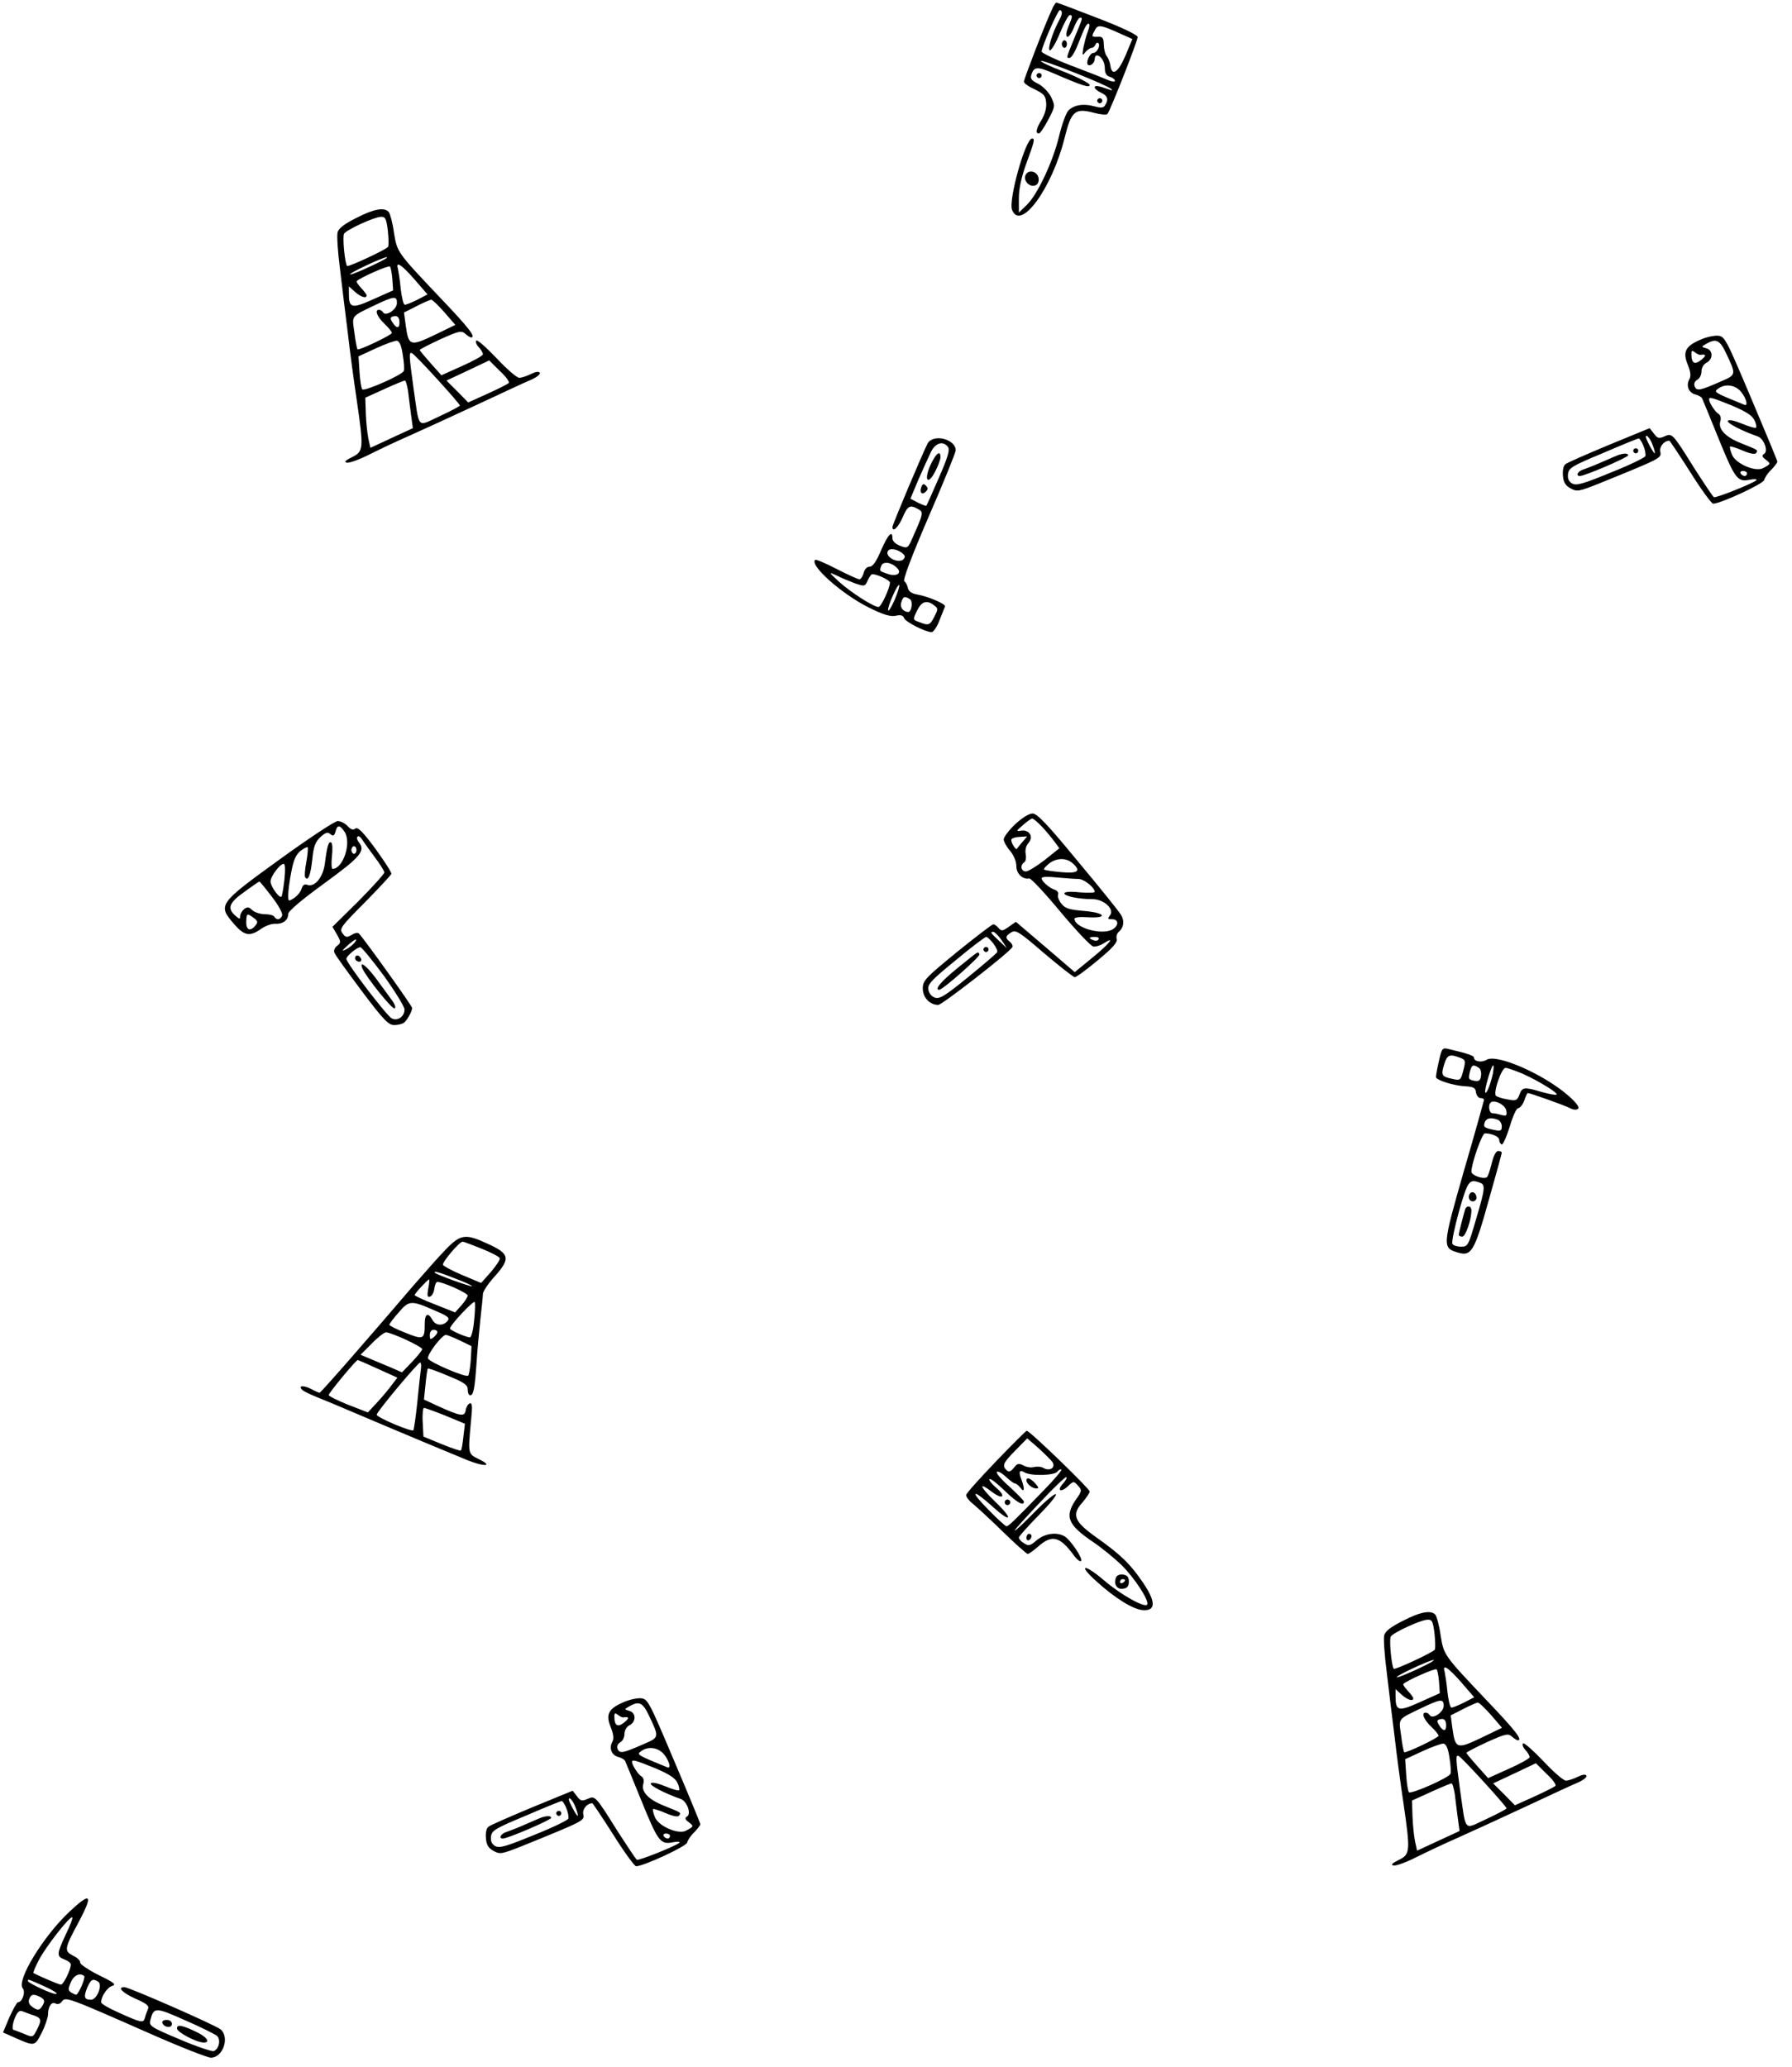 <?xml version="1.0" encoding="UTF-8"?>
<svg xmlns="http://www.w3.org/2000/svg" xmlns:xlink="http://www.w3.org/1999/xlink" width="150pt" height="173pt" viewBox="0 0 150 173" version="1.1">
<g id="surface1">
<path style=" stroke:none;fill-rule:nonzero;fill:rgb(0%,0%,0%);fill-opacity:1;" d="M 88.059 0.781 C 87.508 1.938 85.707 6.617 85.707 6.828 C 85.707 6.977 86.109 7.25 86.617 7.48 C 87.359 7.84 87.527 8.008 87.57 8.598 C 87.613 9.02 87.465 9.547 87.211 9.992 C 86.746 10.727 86.641 11.172 86.957 11.172 C 87.062 11.172 87.402 10.664 87.738 10.031 C 88.332 8.895 88.332 8.875 87.992 8.137 C 87.781 7.715 87.316 7.23 86.914 7.02 C 86.281 6.703 86.215 6.574 86.363 6.156 C 86.574 5.586 86.871 5.562 88.184 6.133 C 90.617 7.188 91.211 7.375 91.211 7.102 C 91.211 6.977 90.238 6.469 89.074 6.008 C 87.887 5.562 87.02 5.145 87.148 5.102 C 87.402 5.016 92.691 7.125 93.008 7.441 C 93.156 7.586 93.074 7.586 92.797 7.48 C 91.953 7.168 91.633 7.125 91.633 7.312 C 91.633 7.418 91.867 7.629 92.164 7.758 C 92.715 8.008 92.82 8.324 92.5 8.809 C 92.375 9.043 92.141 9.043 91.59 8.895 C 90.66 8.641 89.855 8.789 89.41 9.273 C 89.223 9.484 88.883 10.434 88.648 11.402 C 88.141 13.531 86.828 16.312 85.941 17.156 L 85.285 17.789 L 85.285 16.586 C 85.285 15.785 85.496 14.816 85.918 13.656 C 86.598 11.805 86.641 11.594 86.387 11.594 C 85.836 11.594 84.395 16.758 84.715 17.559 C 85.41 19.391 88.059 15.785 89.117 11.527 C 89.664 9.297 89.984 9.02 91.57 9.441 C 92.121 9.59 92.605 9.633 92.691 9.547 C 92.926 9.297 95.23 3.414 95.23 3.098 C 95.23 2.93 93.879 2.277 91.887 1.516 C 90.047 0.801 88.48 0.211 88.418 0.211 C 88.375 0.211 88.184 0.465 88.059 0.781 Z M 88.883 1.074 C 88.883 1.203 88.797 1.453 88.672 1.664 C 88.078 2.762 87.633 4.215 87.887 4.215 C 88.016 4.215 88.418 3.539 88.734 2.738 C 89.074 1.918 89.434 1.266 89.539 1.266 C 89.793 1.266 89.793 1.371 89.434 2.215 C 89.242 2.676 89.199 2.992 89.328 3.078 C 89.434 3.141 89.688 2.805 89.879 2.34 C 90.066 1.855 90.301 1.477 90.406 1.477 C 90.641 1.477 90.66 1.453 89.941 3.16 C 89.223 4.91 89.242 4.848 89.539 4.848 C 89.645 4.848 89.898 4.488 90.09 4.047 C 90.258 3.625 90.535 2.949 90.703 2.551 C 91.062 1.707 91.379 1.832 91.043 2.676 C 90.914 2.992 90.766 3.605 90.68 4.004 C 90.574 4.656 90.598 4.699 90.852 4.363 C 91.02 4.172 91.254 4.004 91.379 4.004 C 91.508 4.004 91.633 3.879 91.695 3.73 C 91.738 3.605 91.844 3.539 91.93 3.605 C 92.141 3.793 91.824 4.426 91.527 4.426 C 91.23 4.426 90.871 5.207 91.062 5.418 C 91.254 5.586 91.633 5.27 91.633 4.934 C 91.633 4.762 91.719 4.637 91.805 4.637 C 92.141 4.637 92.48 5.164 92.48 5.711 C 92.48 6.113 92.605 6.344 92.902 6.43 C 93.137 6.492 93.328 6.66 93.328 6.766 C 93.328 6.871 93.008 6.828 92.648 6.66 C 92.27 6.492 90.871 5.945 89.582 5.457 C 88.27 4.953 87.191 4.426 87.191 4.32 C 87.191 3.922 88.543 0.844 88.715 0.844 C 88.797 0.844 88.883 0.949 88.883 1.074 Z M 93.793 2.824 L 94.785 3.266 L 94.215 4.637 C 93.602 6.07 93.074 6.43 92.945 5.48 C 92.902 5.184 92.754 4.828 92.629 4.68 C 92.5 4.512 92.395 4.09 92.395 3.73 C 92.375 3.16 92.289 3.055 91.91 3.078 C 91.359 3.098 91.336 3.078 91.656 2.508 C 91.887 2.043 92.121 2.066 93.793 2.824 Z M 93.793 2.824 "/>
<path style=" stroke:none;fill-rule:nonzero;fill:rgb(0%,0%,0%);fill-opacity:1;" d="M 88.883 3.688 C 88.883 3.855 88.988 4.004 89.094 4.004 C 89.223 4.004 89.305 3.855 89.305 3.688 C 89.305 3.52 89.223 3.371 89.094 3.371 C 88.988 3.371 88.883 3.52 88.883 3.688 Z M 88.883 3.688 "/>
<path style=" stroke:none;fill-rule:nonzero;fill:rgb(0%,0%,0%);fill-opacity:1;" d="M 86.766 6.324 C 86.766 6.43 86.871 6.535 86.977 6.535 C 87.105 6.535 87.191 6.43 87.191 6.324 C 87.191 6.195 87.105 6.113 86.977 6.113 C 86.871 6.113 86.766 6.195 86.766 6.324 Z M 86.766 6.324 "/>
<path style=" stroke:none;fill-rule:nonzero;fill:rgb(0%,0%,0%);fill-opacity:1;" d="M 91.844 8.43 C 91.844 8.535 91.953 8.641 92.059 8.641 C 92.184 8.641 92.27 8.535 92.27 8.43 C 92.27 8.305 92.184 8.219 92.059 8.219 C 91.953 8.219 91.844 8.305 91.844 8.43 Z M 91.844 8.43 "/>
<path style=" stroke:none;fill-rule:nonzero;fill:rgb(0%,0%,0%);fill-opacity:1;" d="M 85.836 14.668 C 85.645 15.133 86.195 15.703 86.66 15.512 C 86.871 15.449 86.977 15.195 86.938 14.922 C 86.852 14.312 86.047 14.145 85.836 14.668 Z M 85.836 14.668 "/>
<path style=" stroke:none;fill-rule:nonzero;fill:rgb(0%,0%,0%);fill-opacity:1;" d="M 29.797 18.254 C 28.824 18.738 28.336 19.117 28.254 19.453 C 28.188 19.707 28.273 21.098 28.465 22.551 C 28.633 24.008 28.93 26.41 29.121 27.926 C 29.289 29.422 29.629 31.934 29.859 33.469 C 30.453 37.559 30.434 37.77 29.48 38.254 C 28.906 38.527 28.781 38.676 29.035 38.719 C 29.227 38.762 30.07 38.465 30.898 38.043 C 31.742 37.621 33.246 36.906 34.262 36.465 C 35.258 36.02 37.754 34.883 39.785 33.934 C 41.816 32.984 43.891 32.016 44.398 31.805 C 44.906 31.594 45.246 31.32 45.184 31.195 C 45.098 31.066 44.82 31.109 44.441 31.301 C 44.102 31.469 43.66 31.617 43.469 31.617 C 43.258 31.617 42.41 30.879 41.562 29.973 C 40.715 29.086 39.953 28.41 39.871 28.496 C 39.785 28.602 39.871 28.832 40.062 29.043 C 40.273 29.254 40.422 29.527 40.422 29.656 C 40.422 29.762 39.637 30.203 38.684 30.625 L 36.949 31.406 L 36.062 30.414 C 35.555 29.844 35.152 29.359 35.129 29.297 C 35.129 29.234 35.914 28.832 36.863 28.391 C 38.41 27.695 38.621 27.652 38.938 27.926 C 39.129 28.094 39.363 28.242 39.426 28.242 C 39.871 28.242 39.297 27.484 36.844 24.914 C 33.227 21.098 33.246 21.121 32.973 19.453 C 32.867 18.652 32.652 17.895 32.547 17.746 C 32.188 17.324 31.301 17.473 29.797 18.254 Z M 32.465 19.305 C 32.527 19.938 32.547 20.551 32.484 20.656 C 32.336 20.887 29.16 22.363 29.055 22.258 C 28.867 22.066 28.652 19.812 28.801 19.559 C 29.016 19.223 31.301 18.168 31.871 18.148 C 32.25 18.125 32.336 18.273 32.465 19.305 Z M 31.129 22.234 C 30.285 22.637 29.457 22.973 29.332 22.973 C 28.992 22.953 31.996 21.539 32.379 21.52 C 32.547 21.52 31.996 21.836 31.129 22.234 Z M 32.844 23.375 L 32.906 24.301 L 31.258 25.039 C 29.438 25.863 29.203 25.797 29.203 24.574 L 29.203 23.965 L 29.691 24.406 C 30.18 24.852 30.688 25.02 30.688 24.723 C 30.688 24.641 30.473 24.363 30.219 24.09 C 29.965 23.816 29.797 23.562 29.859 23.523 C 30.199 23.207 32.504 22.195 32.633 22.301 C 32.719 22.383 32.801 22.867 32.844 23.375 Z M 34.707 23.395 L 35.785 24.641 L 34.938 25.082 C 34.473 25.312 34.008 25.504 33.883 25.504 C 33.777 25.504 33.629 24.914 33.543 24.176 C 33.48 23.457 33.352 22.699 33.309 22.488 C 33.098 21.816 33.605 22.129 34.707 23.395 Z M 33.227 25.355 C 33.227 25.902 32.293 26.516 32.062 26.137 C 31.977 26.008 31.848 25.926 31.723 25.926 C 31.34 25.926 31.555 26.492 32.168 27.082 C 32.527 27.422 32.801 27.758 32.801 27.863 C 32.801 28.031 30.031 29.359 29.922 29.234 C 29.883 29.191 29.754 28.582 29.668 27.844 C 29.457 26.367 29.352 26.516 31.32 25.566 C 32.992 24.766 33.227 24.746 33.227 25.355 Z M 37.203 26.137 L 38.113 27.188 L 36.379 28.031 C 34.348 29 34.199 28.961 33.965 27.254 L 33.816 26.156 L 34.855 25.629 C 35.406 25.336 35.977 25.102 36.082 25.082 C 36.211 25.082 36.695 25.566 37.203 26.137 Z M 33.438 27 C 33.438 27.504 33.184 27.504 32.867 27 C 32.652 26.684 32.652 26.559 32.867 26.492 C 33.246 26.367 33.438 26.535 33.438 27 Z M 33.711 29.676 C 33.816 30.289 33.859 30.922 33.797 31.047 C 33.668 31.383 30.496 32.773 30.324 32.586 C 30.242 32.5 30.137 31.848 30.094 31.129 L 30.008 29.824 L 31.469 29.148 C 32.25 28.793 33.055 28.496 33.227 28.516 C 33.438 28.559 33.605 28.938 33.711 29.676 Z M 36.59 31.723 C 37.648 32.879 38.496 33.871 38.496 33.934 C 38.496 33.996 37.734 34.398 36.824 34.82 C 34.855 35.727 35.129 36.02 34.602 32.395 C 34.242 29.762 34.219 29.445 34.473 29.551 C 34.578 29.57 35.531 30.562 36.59 31.723 Z M 42.578 32.059 C 42.496 32.141 41.711 32.543 40.824 32.941 L 39.191 33.68 L 38.281 32.754 L 37.371 31.848 L 39.172 31.004 L 40.949 30.16 L 41.84 31.047 C 42.348 31.512 42.684 31.973 42.578 32.059 Z M 34.156 32.711 C 34.219 33.219 34.324 34.125 34.41 34.734 L 34.559 35.832 L 32.781 36.652 L 31.004 37.477 L 30.832 36.695 C 30.75 36.273 30.645 35.348 30.621 34.609 L 30.578 33.281 L 32.168 32.562 C 33.035 32.164 33.816 31.848 33.883 31.848 C 33.965 31.828 34.07 32.227 34.156 32.711 Z M 34.156 32.711 "/>
<path style=" stroke:none;fill-rule:nonzero;fill:rgb(0%,0%,0%);fill-opacity:1;" d="M 142.277 28.453 C 141.07 28.98 140.836 29.465 141.281 30.539 C 141.516 31.109 141.555 31.488 141.406 31.742 C 141.113 32.27 141.344 32.859 141.895 33.008 C 142.168 33.07 142.445 33.238 142.488 33.363 C 142.551 33.512 143.145 34.945 143.801 36.57 C 145.238 40.109 145.43 40.34 146.445 40.152 C 146.848 40.066 147.102 40.09 147.016 40.195 C 146.742 40.445 143.609 41.711 143.461 41.605 C 143.375 41.562 142.68 40.512 141.875 39.266 C 139.969 36.211 139.969 36.23 139.312 36.527 C 138.867 36.715 138.742 36.695 138.445 36.293 L 138.086 35.832 L 134.699 37.223 C 132.836 38 131.188 38.719 131.039 38.844 C 130.867 38.973 130.785 39.371 130.828 39.812 C 130.867 40.363 131.039 40.637 131.461 40.867 C 131.992 41.164 132.141 41.141 133.789 40.488 C 139.145 38.316 139.082 38.34 138.973 37.793 C 138.891 37.371 139.293 36.883 139.734 36.883 C 139.777 36.883 140.562 38.066 141.492 39.52 C 142.402 40.973 143.27 42.152 143.398 42.152 C 144.012 42.152 147.609 40.488 147.672 40.172 C 147.715 39.984 147.969 39.582 148.266 39.309 C 148.539 39.035 148.773 38.719 148.773 38.633 C 148.773 38.551 147.777 36.148 146.57 33.301 C 144.457 28.305 144.371 28.137 143.777 28.094 C 143.441 28.074 142.762 28.223 142.277 28.453 Z M 144.457 29.508 C 145.344 31.363 145.344 31.363 144.074 31.91 C 142.297 32.691 142.023 32.754 141.852 32.332 C 141.77 32.121 141.852 31.91 142.062 31.785 C 142.277 31.68 142.422 31.363 142.422 31.09 C 142.422 30.793 142.594 30.477 142.848 30.352 C 143.418 30.055 143.398 29.297 142.824 29.148 C 142.383 29.023 142.383 29.023 142.867 28.75 C 143.652 28.305 143.969 28.477 144.457 29.508 Z M 142.34 29.699 C 142.824 29.613 142.848 29.762 142.402 30.117 C 141.852 30.562 141.578 30.395 141.578 29.633 C 141.578 29.316 141.641 29.297 141.875 29.488 C 142.043 29.613 142.254 29.719 142.34 29.699 Z M 145.555 32.605 C 146.086 33.07 146.422 34.059 146 33.871 C 143.48 32.84 143.418 32.816 143.82 32.523 C 144.348 32.141 145.047 32.184 145.555 32.605 Z M 145.004 33.953 C 146.148 34.441 146.676 34.777 146.848 35.156 C 146.996 35.43 147.039 35.727 146.996 35.789 C 146.93 35.852 146.402 35.703 145.809 35.453 C 145.195 35.199 144.711 35.094 144.625 35.219 C 144.52 35.387 145.746 36.043 147.145 36.527 C 147.652 36.715 148.031 37.75 147.672 37.98 C 147.461 38.105 147.48 38.234 147.801 38.465 C 148.242 38.805 148.242 38.824 147.566 39.184 C 146.91 39.52 145.238 38.781 144.965 38.023 C 144.836 37.707 144.773 37.41 144.816 37.371 C 144.859 37.328 145.344 37.477 145.875 37.707 C 146.508 37.98 146.91 38.043 146.996 37.918 C 147.164 37.645 147.207 37.688 145.746 37.094 C 144.414 36.57 143.777 35.895 144.012 35.219 C 144.074 34.965 144.012 34.734 143.84 34.629 C 143.566 34.48 143.059 33.68 143.059 33.43 C 143.059 33.195 143.355 33.281 145.004 33.953 Z M 138.359 37.305 C 138.488 37.645 138.551 37.938 138.508 37.938 C 138.402 37.938 137.77 36.758 137.77 36.57 C 137.77 36.254 138.172 36.738 138.359 37.305 Z M 137.555 37.285 C 137.703 37.645 137.77 38.023 137.727 38.172 C 137.684 38.297 136.391 38.93 134.848 39.539 C 132.539 40.488 131.969 40.656 131.609 40.469 C 131.312 40.301 131.207 40.066 131.25 39.668 C 131.312 39.16 131.59 38.992 134.172 37.918 C 135.738 37.242 137.09 36.695 137.156 36.695 C 137.238 36.676 137.41 36.949 137.555 37.285 Z M 146.234 39.625 C 146.234 39.73 146.148 39.836 146.043 39.836 C 145.914 39.836 145.766 39.73 145.703 39.625 C 145.641 39.5 145.727 39.414 145.895 39.414 C 146.086 39.414 146.234 39.5 146.234 39.625 Z M 146.234 39.625 "/>
<path style=" stroke:none;fill-rule:nonzero;fill:rgb(0%,0%,0%);fill-opacity:1;" d="M 136.711 37.727 C 136.711 37.832 136.816 37.938 136.922 37.938 C 137.047 37.938 137.133 37.832 137.133 37.727 C 137.133 37.602 137.047 37.516 136.922 37.516 C 136.816 37.516 136.711 37.602 136.711 37.727 Z M 136.711 37.727 "/>
<path style=" stroke:none;fill-rule:nonzero;fill:rgb(0%,0%,0%);fill-opacity:1;" d="M 135.441 38.086 C 135.27 38.148 134.656 38.422 134.066 38.676 C 133.492 38.93 132.793 39.203 132.539 39.289 C 132.055 39.434 131.863 39.836 132.246 39.836 C 132.648 39.836 136.285 38.277 136.285 38.105 C 136.285 37.918 135.926 37.918 135.441 38.086 Z M 135.441 38.086 "/>
<path style=" stroke:none;fill-rule:nonzero;fill:rgb(0%,0%,0%);fill-opacity:1;" d="M 77.645 37.117 C 77.266 37.832 74.703 43.902 74.703 44.094 C 74.703 44.598 75.191 44.137 75.551 43.312 C 75.973 42.324 76.164 42.219 76.84 42.598 C 77.309 42.828 77.285 42.996 76.48 44.789 C 75.996 45.906 75.996 45.926 75.34 45.676 C 74.957 45.527 74.703 45.273 74.703 45.062 C 74.703 44.324 74.344 44.703 73.75 46.055 C 73.348 47 73.055 47.422 72.801 47.422 C 72.566 47.422 72.375 47.633 72.293 47.949 C 72.207 48.246 72.059 48.477 71.93 48.477 C 71.805 48.477 70.938 48.078 70.027 47.613 C 69.094 47.129 68.293 46.789 68.227 46.855 C 67.762 47.316 70.449 49.699 72.672 50.816 C 73.941 51.449 74.512 51.617 74.957 51.535 C 75.383 51.43 75.594 51.492 75.676 51.723 C 75.805 52.059 77.477 52.902 77.984 52.902 C 78.133 52.902 78.43 52.461 78.641 51.914 C 78.871 51.344 79.062 50.836 79.105 50.754 C 79.191 50.562 77.75 49.93 76.82 49.762 C 76.312 49.68 76.059 49.488 75.996 49.215 C 75.953 48.984 75.824 48.73 75.699 48.645 C 75.551 48.562 76.25 46.688 77.73 43.25 C 78.98 40.383 79.996 37.875 79.996 37.688 C 79.996 36.738 78.109 36.273 77.645 37.117 Z M 79.34 37.391 C 79.527 37.621 79.379 38.172 78.598 39.961 C 78.047 41.227 77.582 42.281 77.539 42.324 C 77.52 42.363 77.199 42.238 76.84 42.07 L 76.207 41.734 L 76.906 40.066 C 77.309 39.16 77.773 38.129 77.961 37.75 C 78.344 37.055 78.938 36.883 79.34 37.391 Z M 75.465 46.242 C 75.781 46.496 75.805 46.602 75.613 46.812 C 75.273 47.148 74.281 46.75 74.281 46.266 C 74.281 45.863 74.914 45.863 75.465 46.242 Z M 75.062 47.508 C 75.551 47.949 75.062 48.289 74.324 48.035 C 73.582 47.781 73.602 47.801 73.773 47.34 C 73.922 46.961 74.598 47.043 75.062 47.508 Z M 71.551 48.812 C 72.375 49.09 72.398 49.09 72.629 48.582 C 72.758 48.289 72.926 48.055 73.012 48.055 C 73.457 48.055 74.492 48.562 74.492 48.75 C 74.492 49.215 73.75 50.797 73.539 50.797 C 73.117 50.797 71.191 49.551 70.258 48.707 C 69.348 47.867 69.328 47.844 70.027 48.16 C 70.406 48.352 71.105 48.645 71.551 48.812 Z M 74.895 50.184 C 74.617 50.797 74.387 51.195 74.344 51.07 C 74.258 50.816 75.129 48.836 75.273 48.961 C 75.316 49.023 75.148 49.574 74.895 50.184 Z M 76.164 50.141 C 76.438 50.312 76.312 51.219 76.016 51.219 C 75.594 51.195 75.297 50.816 75.445 50.395 C 75.594 49.91 75.719 49.867 76.164 50.141 Z M 78.176 50.648 C 78.535 50.922 78.535 50.965 78.215 51.598 C 77.836 52.336 77.73 52.375 76.945 52.059 C 76.398 51.871 76.398 51.848 76.758 51.113 C 77.137 50.332 77.562 50.184 78.176 50.648 Z M 78.176 50.648 "/>
<path style=" stroke:none;fill-rule:nonzero;fill:rgb(0%,0%,0%);fill-opacity:1;" d="M 77.879 38.93 C 77.309 40.215 77.668 40.656 78.281 39.457 C 78.535 38.973 78.723 38.445 78.723 38.254 C 78.723 37.621 78.324 37.961 77.879 38.93 Z M 77.879 38.93 "/>
<path style=" stroke:none;fill-rule:nonzero;fill:rgb(0%,0%,0%);fill-opacity:1;" d="M 77.117 40.762 C 76.945 41.227 77.18 41.457 77.496 41.141 C 77.688 40.953 77.688 40.824 77.496 40.637 C 77.309 40.445 77.223 40.488 77.117 40.762 Z M 77.117 40.762 "/>
<path style=" stroke:none;fill-rule:nonzero;fill:rgb(0%,0%,0%);fill-opacity:1;" d="M 84.969 68.984 C 84.438 69.492 84.016 70.059 84.016 70.25 C 84.016 70.418 84.246 70.859 84.543 71.199 C 84.863 71.578 85.074 72.082 85.074 72.484 C 85.074 73.117 85.602 73.621 86.152 73.516 C 86.281 73.473 87.465 74.738 88.754 76.297 C 90.066 77.859 91.297 79.164 91.508 79.207 C 91.695 79.25 92.098 79.125 92.375 78.953 C 93.434 78.258 92.859 78.996 91.422 80.156 L 89.961 81.355 L 87.508 79.25 L 85.031 77.141 L 84.438 77.562 C 83.93 77.922 83.824 77.941 83.594 77.668 C 83.445 77.5 83.254 77.352 83.148 77.352 C 83.043 77.352 81.668 78.406 80.102 79.672 C 77.453 81.844 77.242 82.055 77.242 82.727 C 77.242 83.484 77.836 84.098 78.535 84.098 C 78.852 84.098 84.438 79.754 84.734 79.27 C 84.797 79.164 84.715 78.977 84.543 78.828 C 84.121 78.492 84.141 78.344 84.648 78.027 C 85.031 77.797 85.305 77.965 87.402 79.777 C 88.691 80.871 89.855 81.777 89.961 81.777 C 90.09 81.777 90.957 81.145 91.887 80.367 C 93.113 79.355 93.539 78.871 93.477 78.598 C 93.41 78.387 93.496 78.113 93.645 77.984 C 94.09 77.605 94.152 76.996 93.77 76.469 C 93.582 76.172 91.973 74.172 90.172 72.02 C 87.656 68.965 86.809 68.078 86.43 68.078 C 86.133 68.078 85.539 68.457 84.969 68.984 Z M 87.211 69.176 C 87.57 69.555 88.035 70.125 88.27 70.438 L 88.672 70.988 L 87.465 71.957 C 86.789 72.484 86.066 72.926 85.879 72.926 C 85.453 72.926 85.371 72.398 85.73 72.168 C 85.855 72.105 85.918 71.789 85.855 71.473 C 85.793 71.137 85.879 70.777 86.09 70.543 C 86.535 70.039 86.172 69.426 85.496 69.512 C 85.031 69.598 85.031 69.555 85.625 69.047 C 85.961 68.754 86.32 68.5 86.406 68.5 C 86.492 68.5 86.871 68.816 87.211 69.176 Z M 85.582 70.461 C 85.371 70.715 85.156 70.965 85.117 71.031 C 85.031 71.156 84.648 70.566 84.648 70.293 C 84.648 70.164 84.945 70.059 85.305 70.039 L 85.984 69.996 Z M 89.77 72.23 C 90.512 72.883 90.258 73.117 88.84 72.988 C 88.098 72.926 87.465 72.82 87.402 72.777 C 87.336 72.715 87.527 72.504 87.805 72.273 C 88.418 71.789 89.242 71.766 89.77 72.23 Z M 90.281 73.559 C 90.723 73.559 91.633 74.273 91.633 74.633 C 91.633 74.719 91.062 74.738 90.363 74.676 C 89.582 74.59 89.094 74.633 89.094 74.762 C 89.094 74.992 90.258 75.246 91.441 75.246 C 92.418 75.246 93.328 76.109 92.902 76.613 C 92.691 76.891 92.715 76.93 93.094 76.93 C 93.664 76.93 93.664 77.48 93.094 77.797 C 92.164 78.281 89.941 77.625 89.941 76.891 C 89.941 76.762 90.426 76.719 91.043 76.762 C 92.797 76.867 92.543 76.383 90.746 76.234 C 89.496 76.129 89.156 76.023 88.84 75.625 C 88.629 75.352 88.5 75.012 88.566 74.867 C 88.629 74.719 88.5 74.527 88.289 74.465 C 87.805 74.297 87.191 73.75 87.191 73.496 C 87.191 73.367 87.676 73.348 88.48 73.434 C 89.199 73.496 90.004 73.559 90.281 73.559 Z M 83.824 78.66 L 84.289 79.355 L 83.633 78.742 C 82.914 78.07 82.852 77.984 83.148 77.984 C 83.254 77.984 83.57 78.301 83.824 78.66 Z M 83.148 78.953 C 83.379 79.27 83.527 79.586 83.465 79.691 C 83.402 79.797 82.301 80.746 81.031 81.777 C 79.086 83.359 78.641 83.633 78.238 83.484 C 77.961 83.379 77.75 83.105 77.707 82.789 C 77.645 82.348 78.027 81.969 80.016 80.344 C 81.305 79.27 82.449 78.406 82.555 78.406 C 82.641 78.406 82.914 78.66 83.148 78.953 Z M 91.953 78.617 C 91.887 78.723 91.695 78.766 91.527 78.68 C 91.082 78.531 91.125 78.406 91.656 78.406 C 91.887 78.406 92.035 78.492 91.953 78.617 Z M 91.953 78.617 "/>
<path style=" stroke:none;fill-rule:nonzero;fill:rgb(0%,0%,0%);fill-opacity:1;" d="M 82.32 79.461 C 82.32 79.566 82.43 79.672 82.535 79.672 C 82.66 79.672 82.746 79.566 82.746 79.461 C 82.746 79.332 82.66 79.25 82.535 79.25 C 82.43 79.25 82.32 79.332 82.32 79.461 Z M 82.32 79.461 "/>
<path style=" stroke:none;fill-rule:nonzero;fill:rgb(0%,0%,0%);fill-opacity:1;" d="M 80.164 81 C 78.789 82.117 78.176 82.832 78.617 82.832 C 78.914 82.832 82.09 80.031 81.984 79.859 C 81.836 79.609 82.027 79.504 80.164 81 Z M 80.164 81 "/>
<path style=" stroke:none;fill-rule:nonzero;fill:rgb(0%,0%,0%);fill-opacity:1;" d="M 23.383 71.938 C 18.262 75.645 18.223 75.73 19.574 77.309 C 20.441 78.32 20.91 78.406 21.859 77.73 C 22.219 77.48 22.75 77.289 23.023 77.309 C 23.66 77.352 24.125 77.016 24.125 76.488 C 24.125 76.258 25.184 75.352 27.152 73.918 C 30.199 71.703 30.621 71.199 30.031 70.48 C 29.902 70.312 29.84 70.102 29.922 70.02 C 30.008 69.934 30.156 70.02 30.262 70.188 C 30.367 70.355 30.832 71.008 31.301 71.641 C 31.785 72.273 32.168 72.883 32.168 73.012 C 32.168 73.137 31.195 74.211 30.008 75.414 L 27.828 77.562 L 28.211 78.215 C 28.547 78.828 28.547 78.891 28.23 79.145 C 28.02 79.293 27.914 79.543 27.996 79.734 C 28.062 79.926 29.098 81.355 30.285 82.938 C 32.082 85.34 32.527 85.785 32.992 85.785 C 33.289 85.785 33.648 85.699 33.777 85.613 C 34.051 85.445 34.496 84.645 34.496 84.352 C 34.496 84.18 30.578 78.703 30.051 78.133 C 29.965 78.027 29.691 78.07 29.438 78.238 C 29.035 78.469 28.93 78.469 28.676 78.113 C 28.379 77.73 28.527 77.543 30.539 75.52 C 31.723 74.316 32.719 73.242 32.758 73.137 C 32.801 73.031 32.188 72.082 31.426 71.031 C 30.367 69.598 29.945 69.176 29.734 69.344 C 29.562 69.492 29.375 69.426 29.098 69.133 C 28.887 68.902 28.508 68.711 28.273 68.711 C 28.02 68.711 25.84 70.164 23.383 71.938 Z M 28.844 69.617 C 29.438 70.504 28.738 72.672 27.852 72.715 C 27.742 72.715 27.723 72.25 27.785 71.66 C 27.852 71.094 27.828 70.566 27.723 70.504 C 27.512 70.375 27.383 70.777 27.195 72.25 C 27.047 73.434 26.328 74.297 25.691 74.043 C 25.48 73.961 25.332 74.086 25.246 74.359 C 25.184 74.613 24.91 74.949 24.633 75.141 C 24.145 75.457 24.125 75.457 24.125 74.906 C 24.125 74.59 24.23 73.727 24.379 72.988 C 24.57 71.977 24.762 71.535 25.141 71.219 C 25.438 70.988 25.711 70.859 25.754 70.902 C 25.797 70.945 25.754 71.492 25.648 72.105 C 25.523 72.738 25.48 73.305 25.543 73.41 C 25.777 73.789 25.988 73.262 26.137 71.957 C 26.242 70.84 26.391 70.461 26.812 70.059 C 27.258 69.66 27.426 69.598 27.66 69.809 C 27.891 69.996 27.977 69.953 28.082 69.598 C 28.23 69.008 28.441 69.008 28.844 69.617 Z M 29.84 71.137 C 29.84 71.305 29.754 71.449 29.629 71.449 C 29.523 71.449 29.414 71.305 29.414 71.137 C 29.414 70.965 29.523 70.82 29.629 70.82 C 29.754 70.82 29.84 70.965 29.84 71.137 Z M 23.809 73.602 C 23.723 74.34 23.617 74.973 23.555 75.035 C 23.383 75.203 22.645 74.172 22.645 73.77 C 22.645 73.348 23.426 72.293 23.746 72.293 C 23.871 72.293 23.891 72.758 23.809 73.602 Z M 22.75 75.035 C 23.32 75.773 23.68 76.445 23.617 76.613 C 23.492 76.973 23.152 77.035 22.961 76.719 C 22.898 76.594 22.539 76.508 22.18 76.508 C 21.82 76.508 21.332 76.363 21.121 76.172 C 20.824 75.879 20.695 75.879 20.422 76.09 C 20.254 76.234 20.105 76.488 20.105 76.68 C 20.105 76.953 20.039 76.93 19.68 76.613 C 19.004 76.004 19.172 75.539 20.465 74.633 C 21.121 74.148 21.691 73.77 21.711 73.77 C 21.754 73.77 22.219 74.34 22.75 75.035 Z M 21.246 76.824 C 21.586 77.078 21.605 77.184 21.375 77.457 C 20.949 77.984 20.59 77.836 20.613 77.141 C 20.633 76.426 20.676 76.402 21.246 76.824 Z M 29.629 78.953 C 29.457 79.125 29.141 79.375 28.906 79.48 C 28.59 79.629 28.633 79.543 29.055 79.164 C 29.711 78.555 30.051 78.426 29.629 78.953 Z M 32.125 81.652 C 33.078 82.98 33.859 84.246 33.859 84.477 C 33.859 85.066 33.309 85.469 32.801 85.234 C 32.398 85.047 28.992 80.598 28.992 80.238 C 28.992 80.008 29.883 79.27 30.156 79.27 C 30.285 79.27 31.152 80.344 32.125 81.652 Z M 32.125 81.652 "/>
<path style=" stroke:none;fill-rule:nonzero;fill:rgb(0%,0%,0%);fill-opacity:1;" d="M 29.754 80.051 C 29.691 80.176 29.734 80.344 29.859 80.41 C 30.18 80.621 30.391 80.344 30.113 80.07 C 29.965 79.926 29.84 79.926 29.754 80.051 Z M 29.754 80.051 "/>
<path style=" stroke:none;fill-rule:nonzero;fill:rgb(0%,0%,0%);fill-opacity:1;" d="M 30.324 81.02 C 30.602 81.715 32.844 84.52 33.035 84.391 C 33.16 84.328 33.035 83.992 32.738 83.613 C 32.465 83.234 31.871 82.434 31.426 81.82 C 30.645 80.789 30.07 80.367 30.324 81.02 Z M 30.324 81.02 "/>
<path style=" stroke:none;fill-rule:nonzero;fill:rgb(0%,0%,0%);fill-opacity:1;" d="M 120.438 88.82 C 120.289 89.473 120.184 90.062 120.203 90.145 C 120.223 90.398 121.707 90.863 122.637 90.906 C 123.336 90.945 123.504 91.031 123.547 91.41 C 123.59 91.684 123.758 91.895 123.93 91.895 C 124.098 91.895 124.223 91.957 124.223 92.043 C 124.203 92.148 123.461 94.824 122.531 98.008 C 120.711 104.375 120.711 104.438 122.086 104.836 C 123.164 105.152 123.441 104.668 124.625 100.41 C 125.219 98.324 125.707 96.531 125.707 96.469 C 125.707 96.387 125.578 96.32 125.41 96.32 C 125.219 96.32 125.008 96.742 124.859 97.375 C 124.711 97.965 124.543 98.473 124.457 98.516 C 124.16 98.703 123.164 98.367 123.164 98.051 C 123.164 97.375 124.055 94.848 124.289 94.848 C 124.879 94.848 125.492 95.121 125.492 95.395 C 125.492 95.543 125.578 95.711 125.684 95.773 C 125.789 95.859 126.086 95.184 126.363 94.32 C 126.617 93.434 126.934 92.738 127.082 92.738 C 127.23 92.738 127.461 92.445 127.59 92.105 C 127.695 91.75 127.844 91.473 127.887 91.473 C 128.074 91.473 130.996 92.508 131.418 92.738 C 131.715 92.887 131.969 92.906 132.098 92.781 C 132.223 92.656 131.926 92.254 131.27 91.684 C 129.219 89.895 125.281 88.164 124.438 88.691 C 124.012 88.945 123.379 88.84 123.379 88.504 C 123.379 88.355 122.871 88.164 121.238 87.785 C 120.73 87.66 120.691 87.723 120.438 88.82 Z M 122.172 88.504 C 122.68 88.691 122.699 88.754 122.488 89.578 C 122.277 90.398 122.234 90.441 121.602 90.293 C 120.668 90.105 120.605 89.977 120.879 89.094 C 121.133 88.27 121.324 88.188 122.172 88.504 Z M 123.758 89.344 C 123.93 89.43 124.012 89.746 123.969 90.02 C 123.93 90.398 123.801 90.504 123.484 90.461 C 122.91 90.355 122.891 90.316 123.039 89.684 C 123.188 89.113 123.312 89.051 123.758 89.344 Z M 124.965 89.832 C 124.754 90.777 124.438 91.559 124.328 91.434 C 124.203 91.305 124.836 89.156 124.984 89.156 C 125.051 89.156 125.027 89.473 124.965 89.832 Z M 127.441 89.852 C 128.797 90.461 130.445 91.473 130.297 91.602 C 130.234 91.664 129.684 91.559 129.07 91.391 C 127.59 90.945 127.418 90.969 127.188 91.602 C 126.996 92.105 126.891 92.148 126.172 92 C 125.746 91.938 125.324 91.789 125.219 91.707 C 124.965 91.453 125.684 89.367 126.023 89.367 C 126.191 89.367 126.828 89.598 127.441 89.852 Z M 126.086 92.949 C 126.148 93.371 126.109 93.414 125.664 93.309 C 125.41 93.223 125.051 93.16 124.922 93.16 C 124.648 93.16 124.543 92.484 124.773 92.273 C 125.051 91.98 126.023 92.465 126.086 92.949 Z M 125.367 93.707 C 125.559 93.773 125.707 94.023 125.707 94.258 C 125.707 94.637 125.621 94.68 125.027 94.551 C 124.223 94.383 124.141 94.32 124.289 93.898 C 124.438 93.562 124.816 93.496 125.367 93.707 Z M 123.887 98.977 C 124.352 99.145 124.309 99.484 123.547 102.055 C 122.91 104.246 122.871 104.332 122.297 104.332 C 121.98 104.332 121.641 104.227 121.578 104.098 C 121.492 103.973 121.746 102.75 122.129 101.359 C 122.871 98.789 122.977 98.641 123.887 98.977 Z M 123.887 98.977 "/>
<path style=" stroke:none;fill-rule:nonzero;fill:rgb(0%,0%,0%);fill-opacity:1;" d="M 123.082 99.84 C 122.828 100.094 122.953 100.539 123.273 100.539 C 123.441 100.539 123.59 100.41 123.59 100.242 C 123.59 99.883 123.293 99.652 123.082 99.84 Z M 123.082 99.84 "/>
<path style=" stroke:none;fill-rule:nonzero;fill:rgb(0%,0%,0%);fill-opacity:1;" d="M 122.637 101.211 C 122.488 101.719 122.109 103.172 122.109 103.32 C 122.109 103.426 122.234 103.488 122.402 103.488 C 122.68 103.488 123.164 102.074 123.164 101.297 C 123.164 100.895 122.766 100.852 122.637 101.211 Z M 122.637 101.211 "/>
<path style=" stroke:none;fill-rule:nonzero;fill:rgb(0%,0%,0%);fill-opacity:1;" d="M 37.289 104.586 C 36.695 105.195 35.531 106.523 34.664 107.516 C 30.516 112.363 26.855 116.555 26.75 116.555 C 26.688 116.555 26.348 116.41 26.008 116.219 C 25.352 115.902 24.93 115.965 25.309 116.324 C 25.418 116.43 25.988 116.703 26.559 116.934 C 27.152 117.168 28.613 117.777 29.84 118.305 C 33.5 119.863 37.691 121.613 39.043 122.164 C 40.527 122.773 41.352 122.73 40.102 122.121 C 39.152 121.656 39.172 121.699 39.426 118.918 C 39.555 117.695 39.531 117.379 39.32 117.441 C 39.172 117.504 39.023 117.758 38.98 118.012 C 38.898 118.578 38.578 118.535 36.719 117.695 L 35.488 117.125 L 35.617 115.883 C 35.68 115.188 35.766 114.594 35.809 114.531 C 35.871 114.492 36.633 114.766 37.52 115.145 C 38.855 115.691 39.152 115.902 39.152 116.281 C 39.152 116.555 39.234 116.766 39.363 116.766 C 39.637 116.766 39.742 116.176 39.891 114.027 C 39.953 113.035 40.102 111.434 40.207 110.445 C 40.316 109.453 40.422 108.484 40.422 108.293 C 40.422 108.082 40.844 107.449 41.371 106.859 C 42.77 105.301 42.684 104.922 40.758 104.059 C 38.938 103.215 38.535 103.297 37.289 104.586 Z M 40.316 104.5 C 41.117 104.816 41.797 105.176 41.84 105.301 C 41.879 105.406 41.543 105.91 41.098 106.438 L 40.273 107.367 L 38.707 106.711 C 37.859 106.355 37.117 105.953 37.078 105.848 C 37.012 105.617 38.453 103.91 38.727 103.91 C 38.812 103.91 39.531 104.184 40.316 104.5 Z M 38.137 107.008 C 38.938 107.305 39.555 107.598 39.512 107.641 C 39.426 107.703 36.57 106.691 36.422 106.523 C 36.211 106.312 36.824 106.48 38.137 107.008 Z M 35.848 107.828 C 35.742 108.441 35.766 108.59 35.996 108.504 C 36.168 108.461 36.316 108.145 36.355 107.852 C 36.398 107.535 36.504 107.281 36.609 107.281 C 37.078 107.281 39.152 108.211 39.152 108.422 C 39.152 108.547 38.898 108.926 38.621 109.242 L 38.094 109.832 L 36.398 109.156 C 35.469 108.801 34.707 108.441 34.707 108.379 C 34.707 108.25 35.809 107.07 35.914 107.07 C 35.957 107.07 35.934 107.41 35.848 107.828 Z M 39.68 110.57 C 39.617 111.309 39.445 111.918 39.34 111.918 C 39.023 111.918 37.668 111.328 37.668 111.18 C 37.668 110.887 39.68 108.758 39.742 108.969 C 39.785 109.094 39.766 109.812 39.68 110.57 Z M 36.465 109.707 C 37.52 110.148 37.668 110.297 37.457 110.551 C 37.078 110.992 36.465 110.949 36.188 110.445 C 35.848 109.812 35.555 109.938 35.555 110.738 C 35.555 112.086 35.469 112.152 33.945 111.539 C 33.203 111.246 32.59 110.949 32.59 110.863 C 32.59 110.801 32.93 110.316 33.375 109.832 C 34.242 108.801 34.43 108.801 36.465 109.707 Z M 36.609 111.477 C 36.609 111.582 36.465 111.77 36.293 111.918 C 36.02 112.129 35.977 112.109 35.977 111.73 C 35.977 111.477 36.102 111.285 36.293 111.285 C 36.465 111.285 36.609 111.371 36.609 111.477 Z M 33.965 112.109 C 34.727 112.469 35.34 112.805 35.34 112.91 C 35.34 112.992 34.961 113.48 34.496 113.965 L 33.648 114.848 L 32.738 114.449 C 32.25 114.238 31.469 113.922 31.023 113.73 L 30.18 113.375 L 31.109 112.445 C 31.617 111.918 32.168 111.496 32.316 111.496 C 32.484 111.496 33.227 111.77 33.965 112.109 Z M 38.516 112.191 L 39.469 112.656 L 39.406 113.816 C 39.363 114.449 39.258 115.039 39.191 115.121 C 39.004 115.312 35.957 114.004 35.828 113.688 C 35.723 113.375 36.992 111.707 37.332 111.707 C 37.457 111.73 37.988 111.941 38.516 112.191 Z M 31.637 114.555 L 33.266 115.293 L 32.824 115.859 C 32.59 116.199 32.039 116.852 31.594 117.336 L 30.793 118.199 L 29.16 117.566 C 28.254 117.211 27.512 116.828 27.512 116.746 C 27.512 116.578 29.797 113.816 29.945 113.816 C 29.988 113.816 30.75 114.152 31.637 114.555 Z M 35.215 114.699 C 35.172 115.082 35.023 116.344 34.918 117.484 C 34.793 118.641 34.645 119.633 34.602 119.695 C 34.43 119.844 31.531 118.621 31.531 118.391 C 31.531 118.156 34.961 114.047 35.172 114.027 C 35.258 114.027 35.277 114.344 35.215 114.699 Z M 37.289 118.473 L 38.918 119.148 L 38.789 120.223 C 38.727 120.812 38.645 121.34 38.578 121.383 C 38.535 121.445 37.816 121.191 36.973 120.855 L 35.445 120.223 L 35.383 119.023 C 35.34 118.367 35.406 117.82 35.488 117.82 C 35.574 117.82 36.398 118.117 37.289 118.473 Z M 37.289 118.473 "/>
<path style=" stroke:none;fill-rule:nonzero;fill:rgb(0%,0%,0%);fill-opacity:1;" d="M 83.379 122.289 C 82.047 123.68 80.926 124.922 80.883 125.094 C 80.84 125.238 81.094 125.578 81.414 125.828 C 81.73 126.082 82.871 127.137 83.93 128.168 C 84.988 129.203 85.941 130.047 86.027 130.047 C 86.109 130.047 86.512 129.77 86.914 129.414 C 88.059 128.402 88.715 128.57 89.879 130.152 C 90.133 130.508 90.406 130.719 90.492 130.637 C 90.68 130.445 89.582 128.824 89.074 128.547 C 88.395 128.191 87.465 128.336 86.789 128.887 C 86.238 129.371 86.09 129.391 85.73 129.16 C 85.477 129.012 85.285 128.801 85.285 128.676 C 85.285 128.57 86.027 127.746 86.914 126.84 C 87.805 125.934 88.48 125.133 88.375 125.051 C 88.289 124.965 87.508 125.617 86.617 126.523 C 85.73 127.43 84.988 128.129 84.945 128.086 C 84.902 128.043 85.836 127.012 87.02 125.766 C 88.184 124.523 89.199 123.555 89.262 123.617 C 89.328 123.68 89.199 123.91 88.988 124.145 C 88.438 124.734 88.777 124.945 89.371 124.395 C 89.855 123.934 89.879 123.934 90.238 124.332 C 90.574 124.711 90.574 124.777 90.047 125.512 C 89.094 126.926 89.391 127.621 91.484 129.035 C 92.207 129.52 93.285 130.402 93.879 130.973 C 94.977 132.07 96.164 133.883 96.035 134.262 C 95.91 134.617 93.898 133.523 92.418 132.258 C 90.766 130.848 90.172 130.887 91.738 132.301 C 93.328 133.754 94.895 134.723 95.695 134.746 C 96.754 134.809 96.754 134.027 95.676 132.449 C 94.641 130.91 93.812 130.109 91.824 128.695 C 89.918 127.348 89.664 126.777 90.598 125.746 C 90.934 125.344 91.211 124.945 91.211 124.816 C 91.211 124.586 86.152 119.695 85.941 119.738 C 85.879 119.738 84.715 120.898 83.379 122.289 Z M 88.121 122.395 C 88.355 122.836 87.867 123.133 87.359 122.859 C 87.148 122.73 86.789 122.711 86.555 122.773 C 86.32 122.836 85.941 122.793 85.688 122.648 C 85.285 122.438 85.156 122.457 84.863 122.836 C 84.586 123.176 84.438 123.215 84.246 123.027 C 83.867 122.648 83.973 122.414 85.012 121.363 L 85.984 120.371 L 86.957 121.215 C 87.484 121.699 88.016 122.227 88.121 122.395 Z M 87.273 124.816 C 84.883 127.285 84.418 127.727 84.246 127.727 C 84.164 127.727 83.484 127.117 82.746 126.355 C 81.137 124.734 81.348 124.523 83.062 126.062 C 84.648 127.516 84.883 127.18 83.316 125.684 C 82.004 124.418 81.836 123.934 83.043 124.859 C 83.973 125.555 84.246 125.219 83.359 124.48 C 83 124.164 82.746 123.848 82.832 123.785 C 82.914 123.699 83.465 124.145 84.078 124.734 C 85.094 125.723 85.707 126.082 85.707 125.66 C 85.707 125.578 85.156 125.027 84.504 124.418 C 83.824 123.828 83.34 123.258 83.445 123.176 C 83.527 123.09 83.867 123.281 84.184 123.574 C 84.523 123.891 84.863 124.145 84.945 124.145 C 85.051 124.145 85.266 124.312 85.41 124.5 C 85.75 124.965 85.793 124.605 85.496 123.805 C 85.242 123.176 85.328 122.965 85.75 123.215 C 86.238 123.531 88.207 123.488 88.48 123.176 C 88.629 123.004 88.777 122.922 88.84 122.984 C 88.902 123.047 88.207 123.871 87.273 124.816 Z M 87.273 124.816 "/>
<path style=" stroke:none;fill-rule:nonzero;fill:rgb(0%,0%,0%);fill-opacity:1;" d="M 85.918 123.891 C 85.918 124.164 86.406 124.566 86.746 124.566 C 86.977 124.566 86.957 124.48 86.66 124.145 C 86.258 123.699 85.918 123.594 85.918 123.891 Z M 85.918 123.891 "/>
<path style=" stroke:none;fill-rule:nonzero;fill:rgb(0%,0%,0%);fill-opacity:1;" d="M 84.141 125.598 C 84.059 125.703 84.102 125.852 84.207 125.914 C 84.312 126 84.461 125.957 84.523 125.852 C 84.609 125.746 84.566 125.598 84.461 125.535 C 84.355 125.449 84.207 125.492 84.141 125.598 Z M 84.141 125.598 "/>
<path style=" stroke:none;fill-rule:nonzero;fill:rgb(0%,0%,0%);fill-opacity:1;" d="M 85.918 128.695 C 85.918 128.863 86.027 128.949 86.133 128.887 C 86.258 128.824 86.344 128.676 86.344 128.547 C 86.344 128.441 86.258 128.359 86.133 128.359 C 86.027 128.359 85.918 128.508 85.918 128.695 Z M 85.918 128.695 "/>
<path style=" stroke:none;fill-rule:nonzero;fill:rgb(0%,0%,0%);fill-opacity:1;" d="M 93.41 132.027 C 93.199 132.574 93.496 133.039 94.004 132.953 C 94.363 132.91 94.492 132.742 94.492 132.363 C 94.492 131.984 94.363 131.816 94.004 131.773 C 93.73 131.73 93.477 131.836 93.41 132.027 Z M 94.172 132.238 C 94.172 132.301 94.09 132.406 93.961 132.469 C 93.855 132.531 93.75 132.488 93.75 132.383 C 93.75 132.258 93.855 132.152 93.961 132.152 C 94.09 132.152 94.172 132.195 94.172 132.238 Z M 94.172 132.238 "/>
<path style=" stroke:none;fill-rule:nonzero;fill:rgb(0%,0%,0%);fill-opacity:1;" d="M 117.41 135.652 C 116.438 136.137 115.949 136.516 115.863 136.852 C 115.801 137.105 115.887 138.496 116.078 139.953 C 116.246 141.406 116.543 143.809 116.734 145.324 C 116.902 146.824 117.242 149.332 117.473 150.871 C 118.066 154.957 118.043 155.168 117.094 155.652 C 116.52 155.926 116.395 156.074 116.648 156.117 C 116.84 156.16 117.684 155.863 118.512 155.441 C 119.355 155.02 120.859 154.305 121.875 153.863 C 122.871 153.418 125.367 152.281 127.398 151.332 C 129.43 150.383 131.504 149.414 132.012 149.203 C 132.52 148.992 132.859 148.719 132.793 148.594 C 132.711 148.465 132.434 148.508 132.055 148.699 C 131.715 148.867 131.27 149.016 131.082 149.016 C 130.867 149.016 130.023 148.277 129.176 147.371 C 128.328 146.484 127.566 145.812 127.484 145.895 C 127.398 146 127.484 146.23 127.672 146.441 C 127.887 146.652 128.035 146.93 128.035 147.055 C 128.035 147.16 127.25 147.602 126.297 148.023 L 124.562 148.805 L 123.672 147.812 C 123.164 147.242 122.766 146.758 122.742 146.695 C 122.742 146.633 123.527 146.23 124.477 145.789 C 126.023 145.094 126.234 145.051 126.551 145.324 C 126.742 145.496 126.977 145.641 127.039 145.641 C 127.484 145.641 126.91 144.883 124.457 142.312 C 120.84 138.496 120.859 138.52 120.586 136.852 C 120.477 136.051 120.266 135.293 120.16 135.145 C 119.801 134.723 118.914 134.871 117.41 135.652 Z M 120.078 136.707 C 120.141 137.336 120.16 137.949 120.098 138.055 C 119.949 138.285 116.773 139.762 116.668 139.656 C 116.48 139.465 116.266 137.211 116.414 136.957 C 116.625 136.621 118.914 135.566 119.484 135.547 C 119.863 135.523 119.949 135.672 120.078 136.707 Z M 118.742 139.637 C 117.895 140.035 117.07 140.371 116.945 140.371 C 116.605 140.352 119.609 138.941 119.992 138.918 C 120.16 138.918 119.609 139.234 118.742 139.637 Z M 120.457 140.773 L 120.52 141.699 L 118.871 142.438 C 117.051 143.262 116.816 143.195 116.816 141.977 L 116.816 141.363 L 117.305 141.805 C 117.789 142.25 118.297 142.418 118.297 142.121 C 118.297 142.039 118.086 141.766 117.832 141.488 C 117.578 141.215 117.41 140.965 117.473 140.922 C 117.812 140.605 120.117 139.594 120.246 139.699 C 120.332 139.781 120.414 140.266 120.457 140.773 Z M 122.32 140.793 L 123.398 142.039 L 122.551 142.48 C 122.086 142.711 121.621 142.902 121.492 142.902 C 121.387 142.902 121.238 142.312 121.156 141.574 C 121.094 140.859 120.965 140.098 120.922 139.887 C 120.711 139.215 121.219 139.531 122.32 140.793 Z M 120.84 142.754 C 120.84 143.301 119.906 143.914 119.676 143.535 C 119.59 143.406 119.461 143.324 119.336 143.324 C 118.953 143.324 119.168 143.895 119.781 144.484 C 120.141 144.82 120.414 145.156 120.414 145.262 C 120.414 145.43 117.641 146.758 117.535 146.633 C 117.496 146.59 117.367 145.98 117.281 145.242 C 117.07 143.766 116.965 143.914 118.934 142.965 C 120.605 142.164 120.84 142.145 120.84 142.754 Z M 124.816 143.535 L 125.727 144.59 L 123.992 145.43 C 121.961 146.402 121.812 146.359 121.578 144.652 L 121.43 143.555 L 122.469 143.027 C 123.02 142.734 123.59 142.5 123.695 142.48 C 123.82 142.48 124.309 142.965 124.816 143.535 Z M 121.051 144.398 C 121.051 144.906 120.797 144.906 120.477 144.398 C 120.266 144.082 120.266 143.957 120.477 143.895 C 120.859 143.766 121.051 143.934 121.051 144.398 Z M 121.324 147.074 C 121.43 147.688 121.473 148.32 121.41 148.445 C 121.281 148.781 118.109 150.172 117.938 149.984 C 117.855 149.898 117.75 149.246 117.707 148.531 L 117.621 147.223 L 119.082 146.547 C 119.863 146.191 120.668 145.895 120.84 145.918 C 121.051 145.957 121.219 146.336 121.324 147.074 Z M 124.203 149.121 C 125.262 150.277 126.109 151.27 126.109 151.332 C 126.109 151.395 125.344 151.797 124.438 152.219 C 122.469 153.125 122.742 153.418 122.215 149.793 C 121.855 147.16 121.832 146.844 122.086 146.949 C 122.191 146.969 123.145 147.961 124.203 149.121 Z M 130.191 149.457 C 130.105 149.543 129.324 149.941 128.434 150.344 L 126.805 151.078 L 125.895 150.152 L 124.984 149.246 L 126.785 148.402 L 128.562 147.559 L 129.453 148.445 C 129.961 148.91 130.297 149.371 130.191 149.457 Z M 121.77 150.109 C 121.832 150.617 121.938 151.523 122.023 152.133 L 122.172 153.23 L 120.395 154.051 L 118.617 154.875 L 118.445 154.094 C 118.363 153.672 118.258 152.746 118.234 152.008 L 118.191 150.68 L 119.781 149.961 C 120.648 149.562 121.43 149.246 121.492 149.246 C 121.578 149.227 121.684 149.625 121.77 150.109 Z M 121.77 150.109 "/>
<path style=" stroke:none;fill-rule:nonzero;fill:rgb(0%,0%,0%);fill-opacity:1;" d="M 52.125 142.48 C 50.918 143.008 50.684 143.492 51.129 144.566 C 51.363 145.137 51.402 145.516 51.254 145.77 C 50.961 146.297 51.191 146.887 51.742 147.031 C 52.016 147.098 52.293 147.266 52.336 147.391 C 52.398 147.539 52.992 148.973 53.648 150.594 C 55.086 154.137 55.277 154.367 56.293 154.18 C 56.695 154.094 56.949 154.113 56.863 154.219 C 56.59 154.473 53.457 155.738 53.309 155.633 C 53.223 155.59 52.527 154.535 51.723 153.293 C 49.816 150.238 49.816 150.258 49.16 150.555 C 48.715 150.742 48.59 150.723 48.293 150.32 L 47.934 149.859 L 44.547 151.25 C 42.684 152.027 41.035 152.746 40.887 152.871 C 40.715 152.996 40.633 153.398 40.676 153.84 C 40.715 154.391 40.887 154.664 41.309 154.895 C 41.84 155.191 41.988 155.168 43.637 154.516 C 48.992 152.344 48.93 152.367 48.82 151.816 C 48.738 151.395 49.141 150.91 49.582 150.91 C 49.625 150.91 50.41 152.09 51.34 153.547 C 52.25 155 53.117 156.18 53.246 156.18 C 53.859 156.18 57.457 154.516 57.52 154.199 C 57.562 154.008 57.816 153.609 58.113 153.336 C 58.387 153.062 58.621 152.746 58.621 152.66 C 58.621 152.578 57.625 150.172 56.418 147.328 C 54.305 142.332 54.219 142.164 53.625 142.121 C 53.289 142.102 52.609 142.25 52.125 142.48 Z M 54.305 143.535 C 55.191 145.391 55.191 145.391 53.922 145.938 C 52.145 146.719 51.871 146.781 51.699 146.359 C 51.617 146.148 51.699 145.938 51.91 145.812 C 52.125 145.707 52.27 145.391 52.27 145.113 C 52.27 144.82 52.441 144.504 52.695 144.379 C 53.266 144.082 53.246 143.324 52.672 143.176 C 52.23 143.051 52.23 143.051 52.715 142.777 C 53.5 142.332 53.816 142.5 54.305 143.535 Z M 52.188 143.723 C 52.672 143.641 52.695 143.789 52.25 144.145 C 51.699 144.59 51.426 144.418 51.426 143.66 C 51.426 143.344 51.488 143.324 51.723 143.512 C 51.891 143.641 52.102 143.746 52.188 143.723 Z M 55.402 146.633 C 55.934 147.098 56.27 148.086 55.848 147.898 C 53.328 146.863 53.266 146.844 53.668 146.547 C 54.195 146.168 54.895 146.211 55.402 146.633 Z M 54.852 147.98 C 55.996 148.465 56.523 148.805 56.695 149.184 C 56.844 149.457 56.887 149.754 56.844 149.816 C 56.777 149.879 56.25 149.73 55.656 149.477 C 55.043 149.227 54.559 149.121 54.473 149.246 C 54.367 149.414 55.594 150.066 56.992 150.555 C 57.5 150.742 57.879 151.777 57.52 152.008 C 57.309 152.133 57.328 152.262 57.648 152.492 C 58.09 152.828 58.09 152.852 57.414 153.207 C 56.758 153.547 55.086 152.809 54.812 152.051 C 54.684 151.734 54.621 151.438 54.664 151.395 C 54.707 151.355 55.191 151.5 55.723 151.734 C 56.355 152.008 56.758 152.07 56.844 151.945 C 57.012 151.672 57.055 151.711 55.594 151.121 C 54.262 150.594 53.625 149.922 53.859 149.246 C 53.922 148.992 53.859 148.762 53.688 148.656 C 53.414 148.508 52.906 147.707 52.906 147.453 C 52.906 147.223 53.203 147.309 54.852 147.98 Z M 48.207 151.332 C 48.336 151.672 48.398 151.965 48.355 151.965 C 48.25 151.965 47.617 150.785 47.617 150.594 C 47.617 150.277 48.02 150.766 48.207 151.332 Z M 47.402 151.312 C 47.551 151.672 47.617 152.051 47.574 152.195 C 47.531 152.324 46.238 152.957 44.695 153.566 C 42.387 154.516 41.816 154.684 41.457 154.496 C 41.16 154.324 41.055 154.094 41.098 153.695 C 41.16 153.188 41.438 153.02 44.02 151.945 C 45.586 151.27 46.938 150.723 47.004 150.723 C 47.086 150.699 47.258 150.973 47.402 151.312 Z M 56.082 153.652 C 56.082 153.758 55.996 153.863 55.891 153.863 C 55.762 153.863 55.613 153.758 55.551 153.652 C 55.488 153.523 55.574 153.441 55.742 153.441 C 55.934 153.441 56.082 153.523 56.082 153.652 Z M 56.082 153.652 "/>
<path style=" stroke:none;fill-rule:nonzero;fill:rgb(0%,0%,0%);fill-opacity:1;" d="M 46.559 151.754 C 46.559 151.859 46.664 151.965 46.77 151.965 C 46.895 151.965 46.98 151.859 46.98 151.754 C 46.98 151.629 46.895 151.543 46.77 151.543 C 46.664 151.543 46.559 151.629 46.559 151.754 Z M 46.559 151.754 "/>
<path style=" stroke:none;fill-rule:nonzero;fill:rgb(0%,0%,0%);fill-opacity:1;" d="M 45.289 152.113 C 45.117 152.176 44.504 152.449 43.914 152.703 C 43.34 152.957 42.641 153.23 42.387 153.312 C 41.902 153.461 41.711 153.863 42.094 153.863 C 42.496 153.863 46.133 152.301 46.133 152.133 C 46.133 151.945 45.773 151.945 45.289 152.113 Z M 45.289 152.113 "/>
<path style=" stroke:none;fill-rule:nonzero;fill:rgb(0%,0%,0%);fill-opacity:1;" d="M 5.777 160.016 C 3.598 162.082 1.355 165.75 1.906 166.402 C 2.16 166.699 1.863 167.562 1.504 167.562 C 1.418 167.562 1.102 168.133 0.781 168.828 L 0.254 170.09 L 1.164 170.492 C 2.922 171.273 2.898 171.273 3.492 170.113 C 3.789 169.523 4.02 168.828 4.02 168.574 C 4.02 167.898 4.34 167.477 4.656 167.668 C 4.824 167.773 5.035 167.688 5.184 167.5 C 5.48 167.078 5.652 167.141 12.633 170.219 C 15.109 171.312 17.375 172.199 17.648 172.199 C 18.664 172.199 19.238 170.512 18.477 169.84 C 18.051 169.48 10.793 166.297 10.41 166.297 C 9.777 166.297 10.266 166.781 11.344 167.266 C 12.297 167.688 12.508 167.855 12.379 168.152 C 12.297 168.344 12.168 168.68 12.125 168.891 C 12 169.312 11.809 169.289 9.84 168.383 C 9.078 168.047 8.465 167.688 8.465 167.562 C 8.465 167.078 8.973 166.32 9.395 166.191 C 9.758 166.086 9.566 165.918 8.254 165.285 C 7.387 164.844 6.688 164.379 6.707 164.23 C 6.75 164.105 6.477 163.832 6.117 163.664 C 5.355 163.262 5.375 163.094 6.582 160.859 C 7.832 158.5 7.617 158.289 5.777 160.016 Z M 5.504 161.891 C 4.742 163.535 4.719 163.727 5.395 163.98 C 5.691 164.086 5.926 164.273 5.926 164.402 C 5.926 164.844 5.312 166.086 5.102 166.086 C 4.93 166.086 3.406 165.434 2.793 165.117 C 2.75 165.098 2.961 164.59 3.258 164.02 C 3.809 162.945 5.883 160.289 6.051 160.461 C 6.117 160.5 5.863 161.156 5.504 161.891 Z M 7.047 165.371 C 7.176 165.52 6.559 166.93 6.371 166.93 C 6.305 166.93 6.117 166.844 5.945 166.738 C 5.691 166.57 5.691 166.445 5.926 165.898 C 6.16 165.309 6.707 165.055 7.047 165.371 Z M 3.723 166.234 C 4.402 166.531 4.848 166.824 4.719 166.867 C 4.488 166.949 2.328 165.961 2.328 165.77 C 2.328 165.602 2.414 165.645 3.723 166.234 Z M 8.211 165.832 C 8.613 166.086 8.125 167.352 7.617 167.352 C 7.047 167.352 6.984 167.121 7.301 166.34 C 7.617 165.645 7.746 165.559 8.211 165.832 Z M 3.406 167.141 C 3.723 167.332 3.766 167.457 3.598 167.773 C 3.324 168.258 3.176 168.301 2.668 167.922 C 2.434 167.75 2.348 167.52 2.453 167.289 C 2.602 166.867 2.816 166.844 3.406 167.141 Z M 18.18 170.387 C 18.496 170.723 18.328 171.484 17.883 171.652 C 17.734 171.691 16.441 171.273 15.027 170.66 C 12.57 169.629 12.465 169.543 12.59 169.039 C 12.867 167.961 13.016 167.961 15.512 169.078 C 16.824 169.648 18.008 170.238 18.18 170.387 Z M 2.816 168.656 C 3.469 168.891 3.512 169.039 3.07 169.902 C 2.75 170.512 2.73 170.512 1.988 170.195 C 1.566 170.027 1.184 169.879 1.145 169.879 C 0.973 169.879 1.059 169.25 1.312 168.723 C 1.48 168.344 1.672 168.215 1.883 168.32 C 2.074 168.383 2.477 168.555 2.816 168.656 Z M 2.816 168.656 "/>
<path style=" stroke:none;fill-rule:nonzero;fill:rgb(0%,0%,0%);fill-opacity:1;" d="M 13.586 169.289 C 13.734 169.691 14.391 169.754 14.391 169.375 C 14.391 169.164 14.199 169.039 13.945 169.039 C 13.691 169.039 13.543 169.145 13.586 169.289 Z M 13.586 169.289 "/>
<path style=" stroke:none;fill-rule:nonzero;fill:rgb(0%,0%,0%);fill-opacity:1;" d="M 14.812 169.754 C 14.812 170.07 16.465 170.934 17.059 170.934 C 17.605 170.934 17.352 170.512 16.57 170.113 C 15.281 169.48 14.812 169.375 14.812 169.754 Z M 14.812 169.754 "/>
</g>
</svg>
